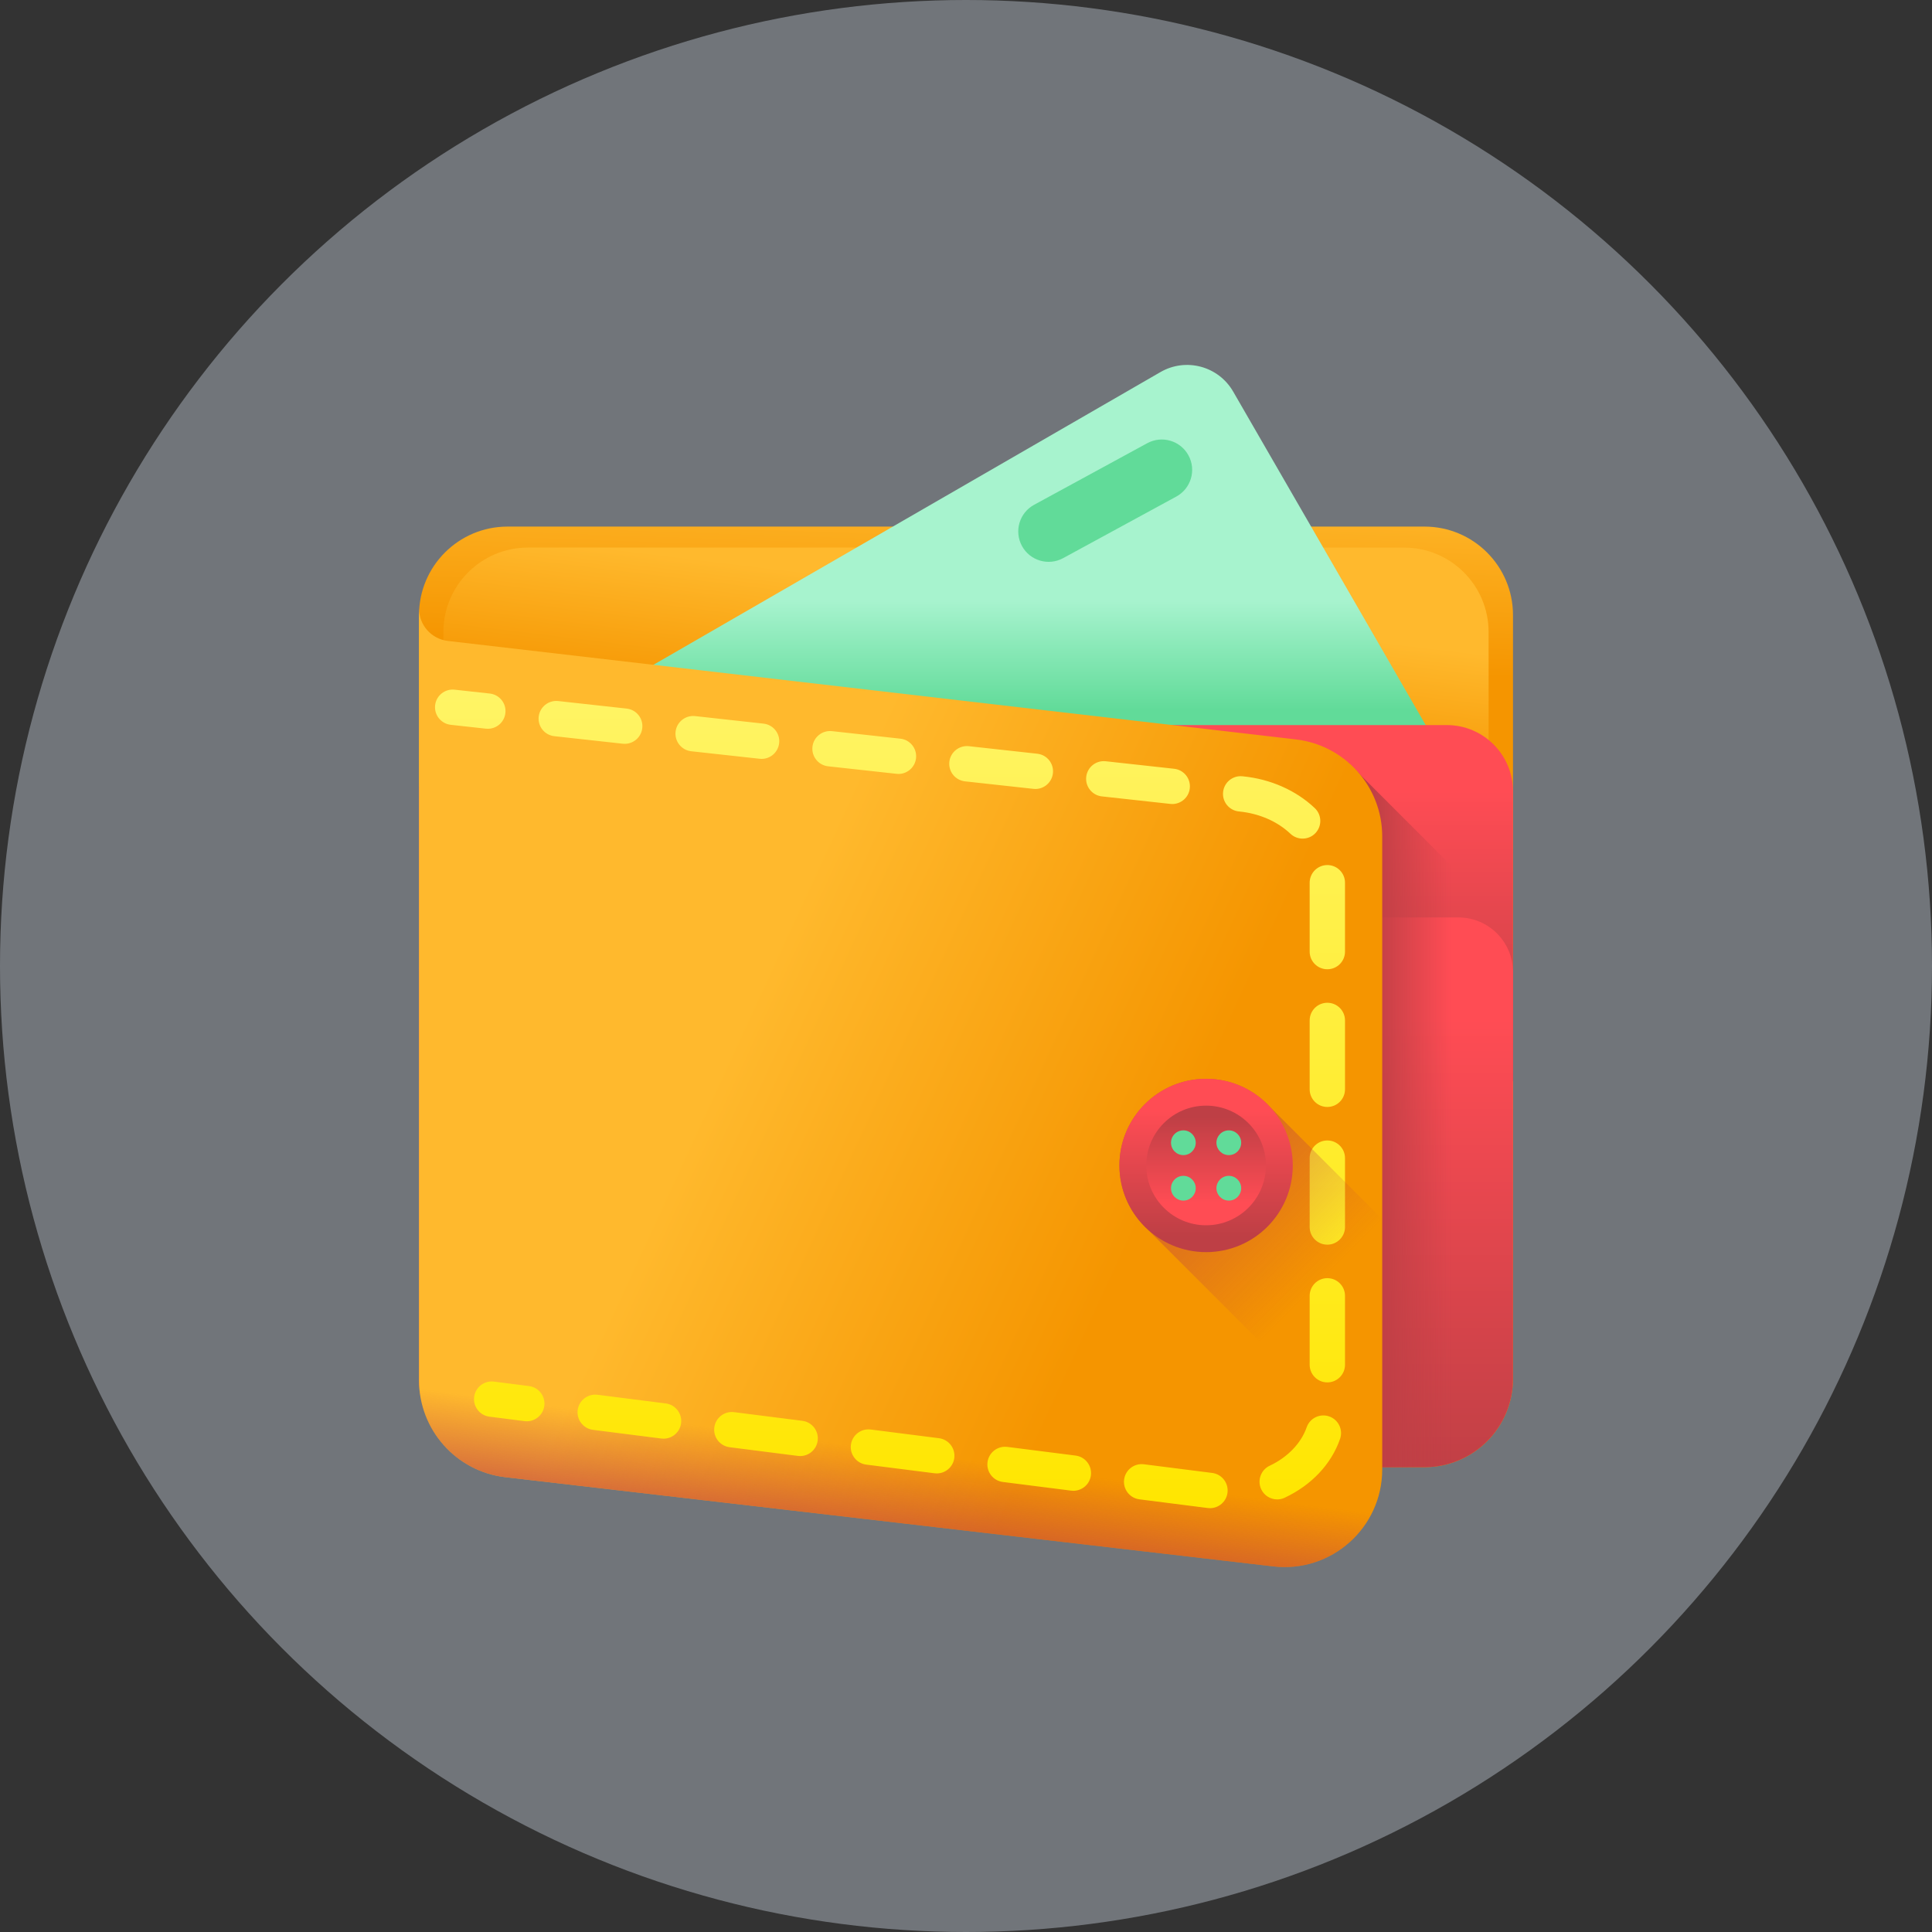 <svg width="80" height="80" viewBox="0 0 80 80" fill="none" xmlns="http://www.w3.org/2000/svg">
<rect x="0" y="0" width="80" height="80" fill="#333333" stroke="none"/>
<circle opacity="0.35" cx="40" cy="40" r="40" fill="#E5F1FF"/>
<g clip-path="url(#clip0)">
<path d="M58.986 60.753H21.014C18.99 60.753 17.35 59.112 17.35 57.088V25.47C17.35 23.446 18.99 21.805 21.014 21.805H58.986C61.01 21.805 62.65 23.446 62.65 25.47V57.088C62.65 59.112 61.01 60.753 58.986 60.753Z" fill="url(#paint0_linear)"/>
<path d="M58.139 59.884H21.861C19.927 59.884 18.36 58.316 18.36 56.383V26.175C18.36 24.241 19.927 22.674 21.861 22.674H58.139C60.073 22.674 61.64 24.241 61.64 26.175V56.383C61.64 58.317 60.073 59.884 58.139 59.884Z" fill="url(#paint1_linear)"/>
<path d="M60.195 32.033L51.062 16.213C50.453 15.159 49.106 14.798 48.052 15.407L19.255 32.033H60.195Z" fill="url(#paint2_linear)"/>
<path d="M17.35 44.765H62.65V32.766C62.65 31.252 61.423 30.024 59.908 30.024H20.092C18.577 30.024 17.35 31.252 17.35 32.766V44.765Z" fill="url(#paint3_linear)"/>
<path d="M17.35 40.252V57.088C17.35 59.112 18.99 60.753 21.014 60.753H58.986C61.01 60.753 62.65 59.112 62.65 57.088V40.252C62.65 39.002 61.637 37.989 60.387 37.989H19.613C18.363 37.989 17.35 39.002 17.35 40.252Z" fill="url(#paint4_linear)"/>
<path d="M55.816 31.569V60.753H58.986C61.01 60.753 62.65 59.112 62.65 57.089V38.403L55.816 31.569Z" fill="url(#paint5_linear)"/>
<path d="M52.726 64.861L20.926 61.168C18.887 60.931 17.35 59.205 17.35 57.152V25.196C17.35 25.883 17.864 26.461 18.546 26.54L53.659 30.618C55.697 30.855 57.235 32.582 57.235 34.634V60.846C57.235 63.263 55.127 65.14 52.726 64.861Z" fill="url(#paint6_linear)"/>
<path d="M52.726 58.478L20.926 54.785C18.887 54.548 17.35 52.822 17.35 50.769V57.152C17.35 59.205 18.887 60.931 20.926 61.168L52.726 64.861C55.127 65.14 57.235 63.263 57.235 60.846V54.463C57.235 56.88 55.127 58.757 52.726 58.478Z" fill="url(#paint7_linear)"/>
<path d="M20.201 30.177C20.174 30.177 20.147 30.176 20.12 30.173L18.665 30.013C18.263 29.968 17.973 29.607 18.017 29.205C18.061 28.803 18.423 28.514 18.824 28.558L20.28 28.718C20.682 28.762 20.972 29.123 20.927 29.525C20.886 29.9 20.569 30.177 20.201 30.177Z" fill="url(#paint8_linear)"/>
<path d="M50.103 62.45C50.072 62.45 50.041 62.448 50.01 62.444L47.181 62.084C46.78 62.033 46.496 61.667 46.547 61.266C46.599 60.865 46.965 60.582 47.366 60.632L50.194 60.991C50.595 61.042 50.879 61.409 50.828 61.81C50.781 62.18 50.466 62.45 50.103 62.45ZM52.887 62.087C52.612 62.087 52.349 61.932 52.224 61.667C52.052 61.301 52.209 60.865 52.574 60.693C53.317 60.343 53.876 59.763 54.107 59.1C54.24 58.719 54.658 58.518 55.039 58.651C55.421 58.784 55.622 59.201 55.489 59.583C55.124 60.629 54.31 61.493 53.198 62.017C53.097 62.065 52.991 62.087 52.887 62.087ZM44.446 61.73C44.416 61.73 44.384 61.728 44.353 61.724L41.525 61.365C41.124 61.314 40.84 60.947 40.891 60.546C40.942 60.145 41.309 59.863 41.71 59.913L44.538 60.272C44.939 60.323 45.223 60.69 45.172 61.091C45.125 61.46 44.809 61.73 44.446 61.73ZM38.79 61.011C38.759 61.011 38.728 61.009 38.697 61.005L35.868 60.646C35.467 60.595 35.183 60.228 35.234 59.827C35.286 59.426 35.652 59.142 36.053 59.193L38.881 59.553C39.282 59.604 39.566 59.97 39.515 60.371C39.468 60.741 39.153 61.011 38.79 61.011ZM33.133 60.292C33.102 60.292 33.071 60.29 33.04 60.286L30.212 59.926C29.811 59.875 29.527 59.509 29.578 59.108C29.629 58.706 29.995 58.424 30.396 58.474L33.225 58.833C33.626 58.885 33.91 59.251 33.858 59.652C33.812 60.022 33.496 60.292 33.133 60.292ZM27.477 59.572C27.446 59.572 27.415 59.57 27.383 59.566L24.555 59.207C24.154 59.156 23.87 58.789 23.921 58.388C23.972 57.987 24.339 57.705 24.74 57.754L27.568 58.114C27.969 58.165 28.253 58.532 28.202 58.933C28.155 59.302 27.84 59.572 27.477 59.572ZM54.962 57.242C54.558 57.242 54.23 56.914 54.23 56.51V53.658C54.23 53.254 54.558 52.926 54.962 52.926C55.367 52.926 55.694 53.254 55.694 53.658V56.51C55.694 56.914 55.367 57.242 54.962 57.242ZM54.962 51.539C54.558 51.539 54.23 51.212 54.23 50.807V47.956C54.23 47.552 54.558 47.224 54.962 47.224C55.367 47.224 55.694 47.552 55.694 47.956V50.807C55.694 51.212 55.367 51.539 54.962 51.539ZM54.962 45.837C54.558 45.837 54.23 45.51 54.23 45.105V42.254C54.23 41.85 54.558 41.522 54.962 41.522C55.367 41.522 55.694 41.85 55.694 42.254V45.105C55.694 45.51 55.367 45.837 54.962 45.837ZM54.962 40.135C54.558 40.135 54.23 39.808 54.23 39.403V36.552C54.23 36.148 54.558 35.82 54.962 35.82C55.367 35.82 55.694 36.148 55.694 36.552V39.403C55.694 39.808 55.367 40.135 54.962 40.135ZM53.938 34.725C53.758 34.725 53.577 34.659 53.435 34.525C52.892 34.011 52.139 33.683 51.315 33.602L51.295 33.6C50.893 33.557 50.602 33.196 50.646 32.794C50.689 32.392 51.05 32.101 51.452 32.145L51.464 32.146C52.605 32.258 53.664 32.725 54.442 33.462C54.736 33.74 54.748 34.203 54.47 34.497C54.326 34.649 54.132 34.725 53.938 34.725ZM48.54 33.293C48.514 33.293 48.487 33.291 48.46 33.288L45.626 32.977C45.224 32.933 44.934 32.571 44.978 32.169C45.022 31.767 45.384 31.478 45.785 31.522L48.619 31.833C49.021 31.878 49.311 32.239 49.267 32.641C49.226 33.016 48.909 33.293 48.54 33.293ZM42.873 32.67C42.846 32.67 42.819 32.668 42.792 32.665L39.958 32.354C39.556 32.309 39.266 31.948 39.31 31.546C39.354 31.144 39.717 30.855 40.118 30.898L42.952 31.21C43.353 31.254 43.644 31.616 43.599 32.018C43.558 32.392 43.241 32.67 42.873 32.67ZM37.205 32.047C37.178 32.047 37.151 32.045 37.124 32.042L34.29 31.731C33.888 31.686 33.598 31.325 33.642 30.923C33.686 30.521 34.048 30.232 34.45 30.275L37.284 30.587C37.685 30.631 37.975 30.993 37.931 31.395C37.89 31.769 37.573 32.047 37.205 32.047ZM31.537 31.424C31.51 31.424 31.483 31.422 31.456 31.419L28.622 31.108C28.22 31.063 27.93 30.702 27.974 30.3C28.018 29.898 28.38 29.609 28.782 29.652L31.616 29.964C32.017 30.008 32.308 30.37 32.263 30.771C32.222 31.146 31.905 31.424 31.537 31.424ZM25.869 30.8C25.842 30.8 25.815 30.799 25.788 30.796L22.954 30.484C22.552 30.44 22.262 30.079 22.306 29.677C22.351 29.275 22.712 28.986 23.114 29.029L25.948 29.341C26.35 29.385 26.64 29.746 26.595 30.148C26.554 30.523 26.237 30.8 25.869 30.8Z" fill="url(#paint9_linear)"/>
<path d="M21.813 58.852C21.783 58.852 21.752 58.85 21.72 58.846L20.268 58.661C19.867 58.611 19.583 58.244 19.634 57.843C19.685 57.442 20.051 57.158 20.452 57.209L21.905 57.394C22.306 57.445 22.59 57.811 22.539 58.212C22.492 58.582 22.176 58.852 21.813 58.852Z" fill="url(#paint10_linear)"/>
<path d="M48.708 20.562L44.023 23.111C43.413 23.444 42.649 23.218 42.317 22.608C41.985 21.998 42.21 21.234 42.821 20.902L47.505 18.352C48.116 18.02 48.88 18.246 49.212 18.856C49.544 19.466 49.318 20.23 48.708 20.562Z" fill="#61DB99"/>
<path d="M57.235 50.483L52.586 45.833C51.93 45.119 50.988 44.671 49.942 44.671C47.96 44.671 46.353 46.278 46.353 48.26C46.353 49.306 46.801 50.247 47.516 50.903L57.235 60.622V50.483H57.235Z" fill="url(#paint11_linear)"/>
<path d="M49.942 51.848C51.924 51.848 53.531 50.241 53.531 48.259C53.531 46.277 51.924 44.67 49.942 44.67C47.96 44.67 46.353 46.277 46.353 48.259C46.353 50.241 47.96 51.848 49.942 51.848Z" fill="url(#paint12_linear)"/>
<path d="M49.942 50.736C51.31 50.736 52.419 49.627 52.419 48.259C52.419 46.891 51.31 45.782 49.942 45.782C48.574 45.782 47.465 46.891 47.465 48.259C47.465 49.627 48.574 50.736 49.942 50.736Z" fill="url(#paint13_linear)"/>
<path d="M49.001 47.831C49.284 47.831 49.513 47.601 49.513 47.318C49.513 47.035 49.284 46.806 49.001 46.806C48.718 46.806 48.489 47.035 48.489 47.318C48.489 47.601 48.718 47.831 49.001 47.831Z" fill="url(#paint14_linear)"/>
<path d="M50.883 47.831C51.166 47.831 51.395 47.601 51.395 47.318C51.395 47.035 51.166 46.806 50.883 46.806C50.6 46.806 50.37 47.035 50.37 47.318C50.37 47.601 50.6 47.831 50.883 47.831Z" fill="url(#paint15_linear)"/>
<path d="M49.001 49.714C49.284 49.714 49.513 49.484 49.513 49.201C49.513 48.918 49.284 48.689 49.001 48.689C48.718 48.689 48.489 48.918 48.489 49.201C48.489 49.484 48.718 49.714 49.001 49.714Z" fill="url(#paint16_linear)"/>
<path d="M50.883 49.714C51.166 49.714 51.395 49.484 51.395 49.201C51.395 48.918 51.166 48.689 50.883 48.689C50.6 48.689 50.37 48.918 50.37 49.201C50.37 49.484 50.6 49.714 50.883 49.714Z" fill="url(#paint17_linear)"/>
</g>
<defs>
<linearGradient id="paint0_linear" x1="40.74" y1="19.56" x2="40.476" y2="27.315" gradientUnits="userSpaceOnUse">
<stop stop-color="#FFB92D"/>
<stop offset="1" stop-color="#F59500"/>
</linearGradient>
<linearGradient id="paint1_linear" x1="42.008" y1="24.709" x2="41.288" y2="30.65" gradientUnits="userSpaceOnUse">
<stop stop-color="#FFB92D"/>
<stop offset="1" stop-color="#F59500"/>
</linearGradient>
<linearGradient id="paint2_linear" x1="39.724" y1="24.885" x2="39.724" y2="29.411" gradientUnits="userSpaceOnUse">
<stop stop-color="#A7F3CE"/>
<stop offset="1" stop-color="#61DB99"/>
</linearGradient>
<linearGradient id="paint3_linear" x1="39.999" y1="32.719" x2="39.999" y2="45.419" gradientUnits="userSpaceOnUse">
<stop stop-color="#FF4C54"/>
<stop offset="1" stop-color="#BE3F45"/>
</linearGradient>
<linearGradient id="paint4_linear" x1="39.999" y1="42.15" x2="39.999" y2="61.764" gradientUnits="userSpaceOnUse">
<stop stop-color="#FF4C54"/>
<stop offset="1" stop-color="#BE3F45"/>
</linearGradient>
<linearGradient id="paint5_linear" x1="60.073" y1="46.161" x2="56.768" y2="46.161" gradientUnits="userSpaceOnUse">
<stop stop-color="#BE3F45" stop-opacity="0"/>
<stop offset="1" stop-color="#BE3F45"/>
</linearGradient>
<linearGradient id="paint6_linear" x1="30.517" y1="42.768" x2="47.329" y2="50.523" gradientUnits="userSpaceOnUse">
<stop stop-color="#FFB92D"/>
<stop offset="1" stop-color="#F59500"/>
</linearGradient>
<linearGradient id="paint7_linear" x1="36.756" y1="60.035" x2="36.061" y2="65.347" gradientUnits="userSpaceOnUse">
<stop stop-color="#BE3F45" stop-opacity="0"/>
<stop offset="1" stop-color="#BE3F45"/>
</linearGradient>
<linearGradient id="paint8_linear" x1="19.472" y1="28.554" x2="19.472" y2="62.52" gradientUnits="userSpaceOnUse">
<stop stop-color="#FFF465"/>
<stop offset="1" stop-color="#FFE600"/>
</linearGradient>
<linearGradient id="paint9_linear" x1="38.998" y1="28.555" x2="38.998" y2="62.45" gradientUnits="userSpaceOnUse">
<stop stop-color="#FFF465"/>
<stop offset="1" stop-color="#FFE600"/>
</linearGradient>
<linearGradient id="paint10_linear" x1="21.086" y1="28.553" x2="21.086" y2="62.518" gradientUnits="userSpaceOnUse">
<stop stop-color="#FFF465"/>
<stop offset="1" stop-color="#FFE600"/>
</linearGradient>
<linearGradient id="paint11_linear" x1="54.731" y1="53.05" x2="44.674" y2="42.993" gradientUnits="userSpaceOnUse">
<stop stop-color="#BE3F45" stop-opacity="0"/>
<stop offset="1" stop-color="#BE3F45"/>
</linearGradient>
<linearGradient id="paint12_linear" x1="49.941" y1="46.007" x2="49.941" y2="51.196" gradientUnits="userSpaceOnUse">
<stop stop-color="#FF4C54"/>
<stop offset="1" stop-color="#BE3F45"/>
</linearGradient>
<linearGradient id="paint13_linear" x1="49.941" y1="49.814" x2="49.941" y2="46.233" gradientUnits="userSpaceOnUse">
<stop stop-color="#FF4C54"/>
<stop offset="1" stop-color="#BE3F45"/>
</linearGradient>
<linearGradient id="paint14_linear" x1="44.143" y1="25.869" x2="45.168" y2="30.395" gradientUnits="userSpaceOnUse">
<stop stop-color="#A7F3CE"/>
<stop offset="1" stop-color="#61DB99"/>
</linearGradient>
<linearGradient id="paint15_linear" x1="46.025" y1="25.869" x2="47.05" y2="30.395" gradientUnits="userSpaceOnUse">
<stop stop-color="#A7F3CE"/>
<stop offset="1" stop-color="#61DB99"/>
</linearGradient>
<linearGradient id="paint16_linear" x1="43.738" y1="25.961" x2="44.763" y2="30.486" gradientUnits="userSpaceOnUse">
<stop stop-color="#A7F3CE"/>
<stop offset="1" stop-color="#61DB99"/>
</linearGradient>
<linearGradient id="paint17_linear" x1="45.619" y1="25.961" x2="46.644" y2="30.487" gradientUnits="userSpaceOnUse">
<stop stop-color="#A7F3CE"/>
<stop offset="1" stop-color="#61DB99"/>
</linearGradient>
<clipPath id="clip0">
<rect width="49.778" height="49.778" fill="white" transform="translate(15.111 15.111)"/>
</clipPath>
</defs>
</svg>
